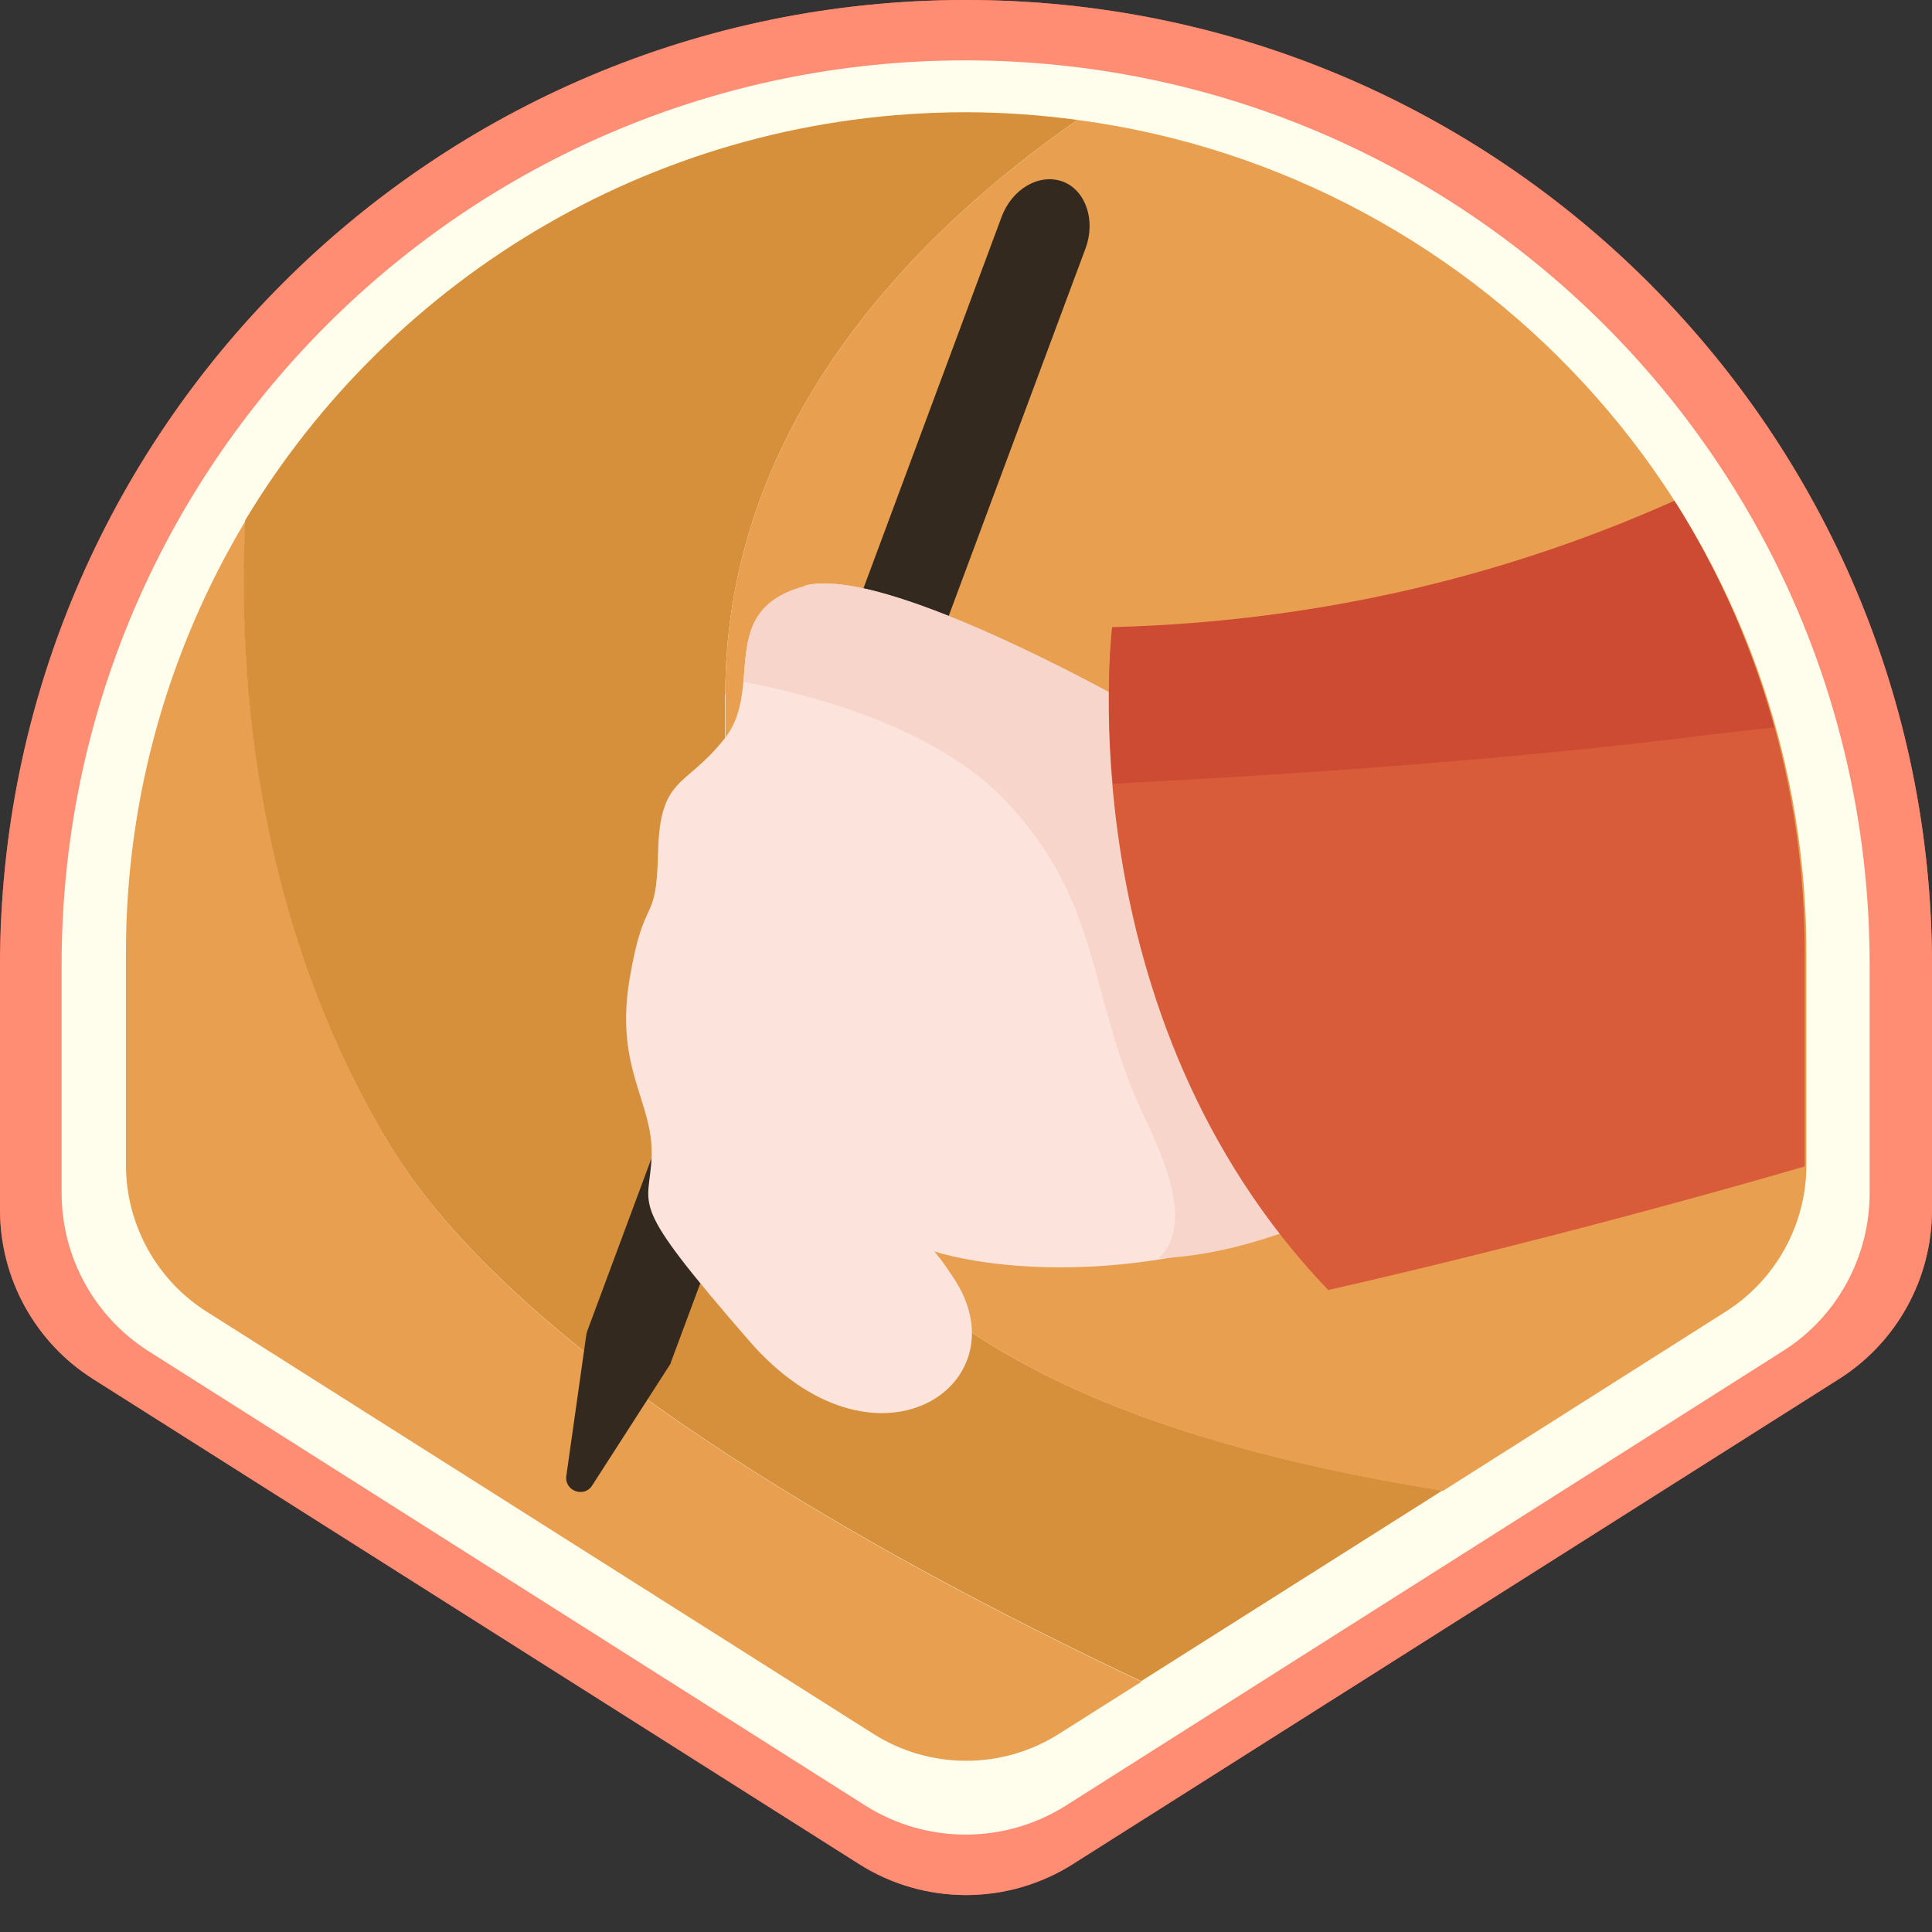 <svg width="48" height="48" viewBox="0 0 48 48" fill="none" xmlns="http://www.w3.org/2000/svg">
<rect x="0" y="0" width="48" height="48" fill="#333333" stroke="none"/>
<g clip-path="url(#clip0_3247_5387)">
<g clip-path="url(#clip1_3247_5387)">
<path d="M0 24V30.06C0 31.76 0.87 33.35 2.31 34.26L21.34 46.31C22.96 47.34 25.04 47.34 26.66 46.31L45.69 34.26C47.13 33.35 48 31.76 48 30.06V24C48 10.75 37.25 0 24 0C10.75 0 0 10.75 0 24Z" fill="url(#paint0_linear_3247_5387)"/>
<path d="M0 24V30.06C0 31.76 0.87 33.35 2.31 34.26L21.34 46.31C22.96 47.34 25.04 47.34 26.66 46.31L45.69 34.26C47.13 33.35 48 31.76 48 30.06V24C48 10.75 37.25 0 24 0C10.75 0 0 10.75 0 24Z" fill="#FF8D73"/>
<path d="M1.531 23.97V29.64C1.531 31.24 2.351 32.72 3.691 33.57L21.501 44.86C23.021 45.82 24.961 45.82 26.481 44.86L44.291 33.57C45.641 32.72 46.451 31.23 46.451 29.64V23.97C46.451 11.56 36.391 1.5 23.981 1.5C11.591 1.5 1.531 11.56 1.531 23.97Z" fill="#FFFDEB"/>
<path d="M9.659 28.401C6.729 23.521 5.869 17.871 6.099 12.941C4.219 16.081 3.129 19.751 3.129 23.671V28.941C3.129 30.421 3.889 31.801 5.139 32.591L21.689 43.071C23.099 43.971 24.909 43.971 26.319 43.071L28.359 41.781C21.359 38.471 12.769 33.581 9.659 28.401Z" fill="#E89F4F"/>
<path d="M18.02 17.249C18.02 10.369 22.98 5.609 26.77 2.979C25.86 2.859 24.94 2.789 24 2.789C16.4 2.789 9.74 6.859 6.09 12.929C5.86 17.869 6.72 23.509 9.65 28.389C12.76 33.569 21.35 38.459 28.35 41.769L35.84 37.029C19.55 34.429 18.01 27.369 18.01 17.239L18.02 17.249Z" fill="#D68F3A"/>
<path d="M26.77 2.98C22.98 5.61 18.02 10.37 18.02 17.25C18.02 27.37 19.559 34.431 35.849 37.041L42.87 32.59C44.12 31.8 44.88 30.421 44.88 28.941V23.671C44.88 13.081 36.989 4.34 26.77 2.98Z" fill="#E89F4F"/>
<path d="M26.4 4.51C25.82 4.3 25.14 4.69 24.88 5.4L14.59 33.07C14.59 33.07 14.58 33.12 14.57 33.14L14.07 36.67C14.02 37.04 14.51 37.22 14.71 36.91L16.64 33.91C16.64 33.91 16.67 33.87 16.67 33.84L26.97 6.17C27.23 5.47 26.97 4.72 26.4 4.51Z" fill="#33291F"/>
<path d="M20.009 14.56C17.769 15.15 18.999 17.09 18.009 18.34C17.029 19.59 16.399 19.26 16.349 21.17C16.309 23.08 16.009 22.12 15.639 24.34C15.269 26.56 16.239 27.38 16.189 28.73C16.139 30.08 15.519 29.75 18.619 33.32C21.729 36.89 25.369 34.44 23.749 31.84C23.409 31.3 23.209 31.09 23.209 31.09C23.209 31.09 27.809 32.67 34.309 29.53L29.459 18.27C29.459 18.27 22.229 13.97 19.989 14.55L20.009 14.56Z" fill="#FCE3DB"/>
<path d="M20.009 14.56C18.509 14.95 18.559 15.95 18.469 16.94C20.029 17.23 23.229 18.03 24.999 19.91C27.399 22.46 27.019 24.71 28.379 27.64C28.749 28.43 29.749 30.37 28.789 31.26C30.389 31.21 32.309 30.61 34.329 29.53L29.479 18.27C29.479 18.27 22.249 13.97 20.009 14.55V14.56Z" fill="#F7D5CB"/>
<path d="M32.998 32.05C32.998 32.05 38.358 30.86 44.838 28.98C44.838 28.959 44.838 28.939 44.838 28.93V23.64C44.838 19.559 43.668 15.749 41.648 12.52C37.668 14.3 33.008 15.55 27.628 15.68C27.628 15.68 26.458 25.209 32.998 32.05Z" fill="#D85B3A"/>
<path d="M27.65 19.471C31.05 19.301 37.16 18.931 42.49 18.251C43 18.191 43.54 18.131 44.08 18.071C43.53 16.061 42.69 14.161 41.6 12.441C37.64 14.211 32.99 15.441 27.63 15.581C27.63 15.581 27.44 17.151 27.65 19.471Z" fill="#CC4B32"/>
</g>
</g>
<defs>
<linearGradient id="paint0_linear_3247_5387" x1="43" y1="5.77" x2="5.99" y2="38.9" gradientUnits="userSpaceOnUse">
<stop stop-color="#F26B55"/>
<stop offset="1" stop-color="#D84B3D"/>
</linearGradient>
<clipPath id="clip0_3247_5387">
<rect width="48" height="48" fill="white"/>
</clipPath>
<clipPath id="clip1_3247_5387">
<rect width="48" height="47.09" fill="white"/>
</clipPath>
</defs>
</svg>
